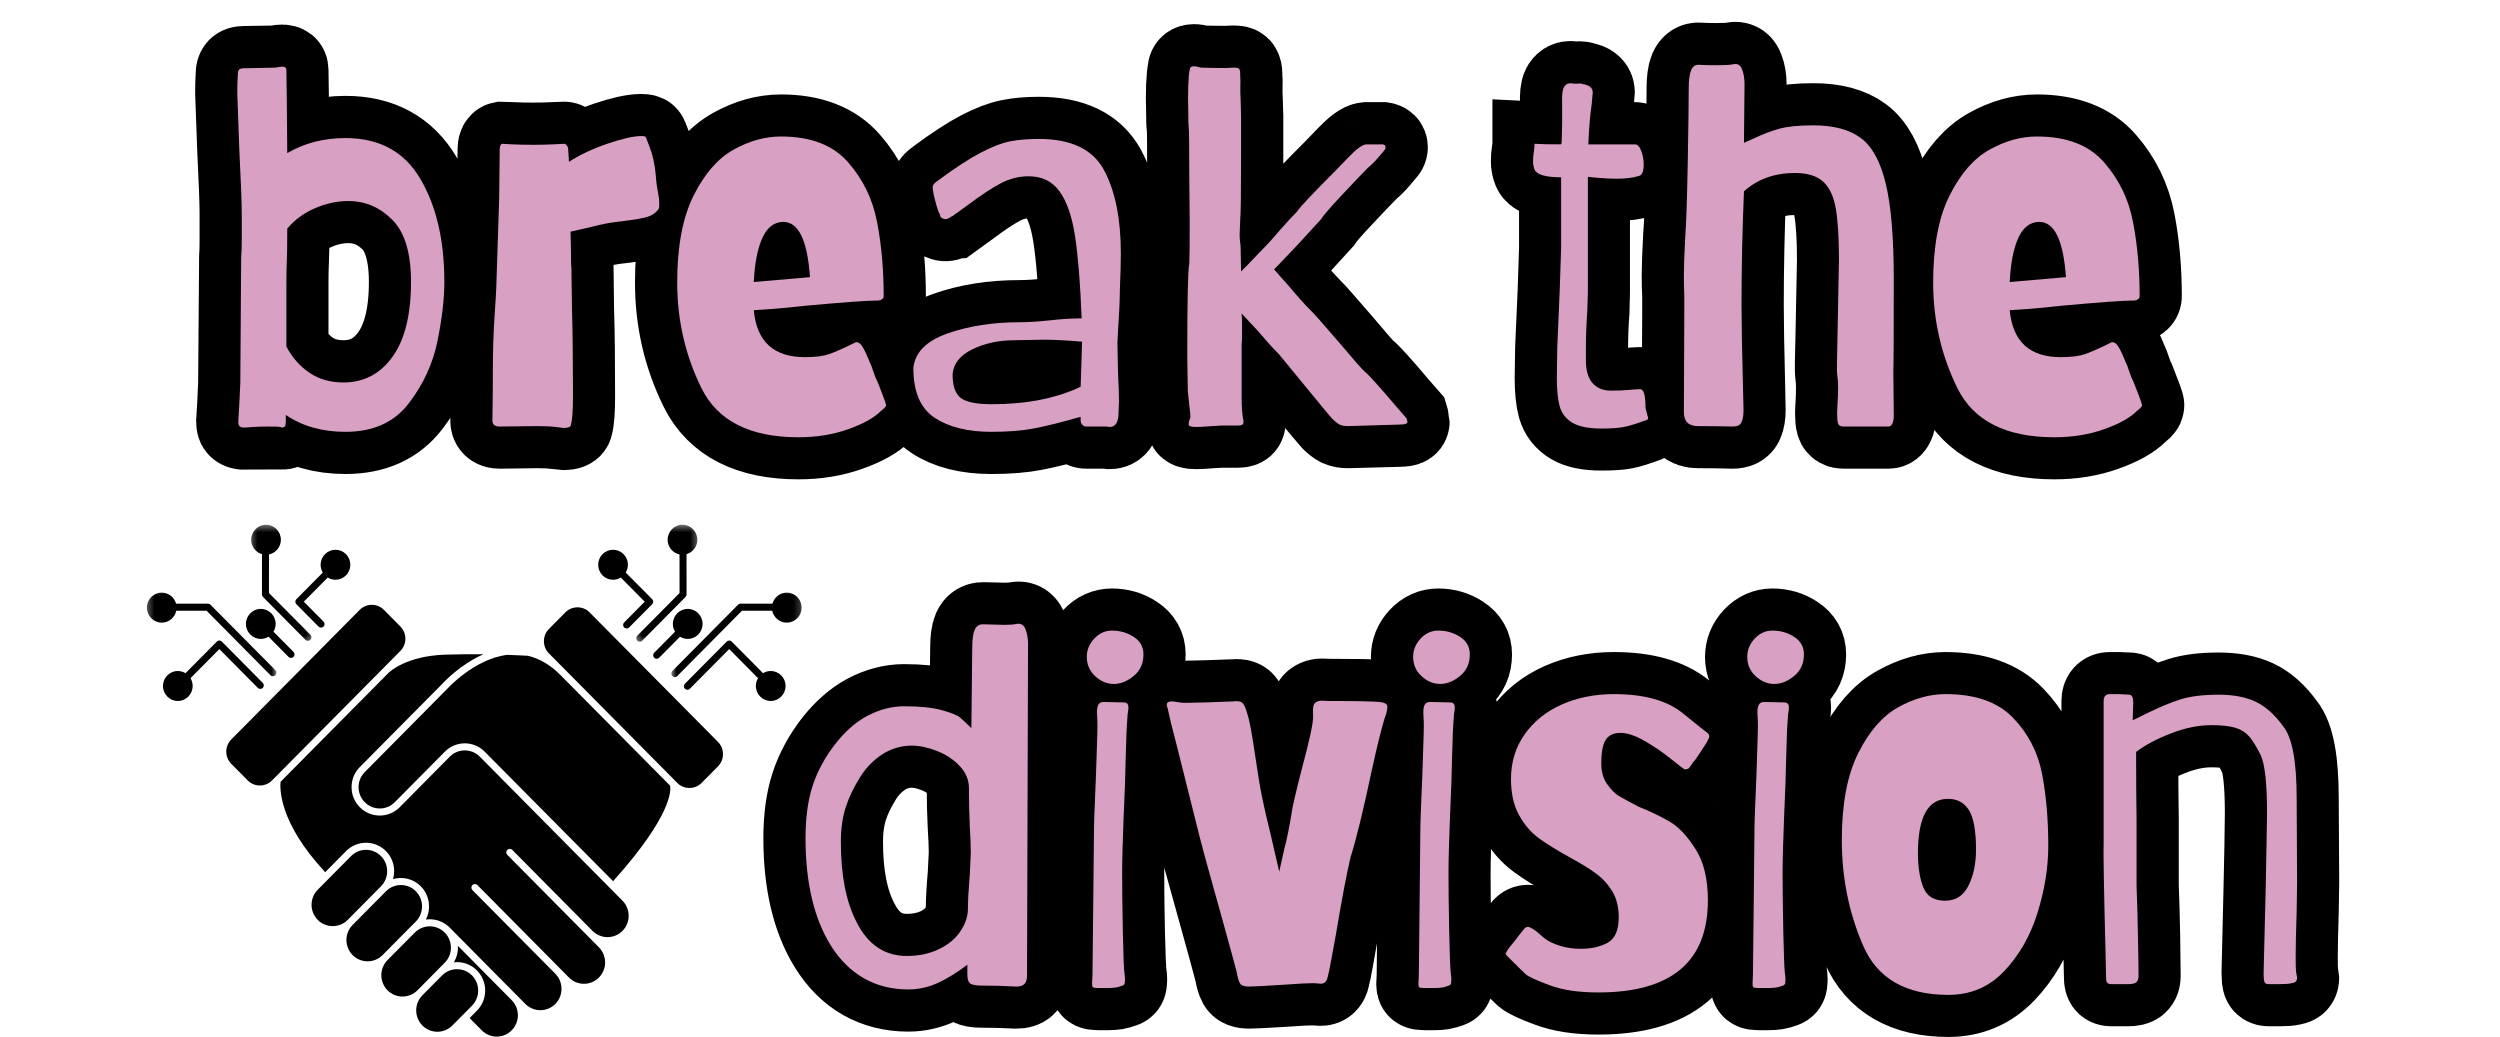 <svg width="364" height="151" viewBox="0 0 364 151" fill="none" xmlns="http://www.w3.org/2000/svg">
<path d="M74.5 150.021C73.302 151.229 71.354 151.234 70.151 150.021H70.146L68.375 148.229L69.443 147.151C71.042 145.536 71.042 142.911 69.443 141.297C68.667 140.516 67.635 140.083 66.542 140.083C66.385 140.083 66.234 140.099 66.083 140.115C66.521 139.38 66.713 138.536 66.662 137.708L74.521 145.641C75.703 146.859 75.698 148.813 74.5 150.021Z" fill="black"/>
<path d="M68.724 146.422L67.292 147.87L65.859 149.313C64.656 150.526 62.703 150.526 61.5 149.313C60.922 148.724 60.599 147.943 60.599 147.115C60.599 146.281 60.922 145.5 61.5 144.911L62.932 143.469L64.042 142.349L64.365 142.026C64.948 141.438 65.719 141.115 66.542 141.115C67.365 141.115 68.141 141.438 68.724 142.026C69.922 143.24 69.922 145.214 68.724 146.422Z" fill="black"/>
<path d="M64.75 140.177L63.641 141.297L62.214 142.74C62.214 142.74 62.214 142.74 62.214 142.745L60.781 144.188C59.578 145.401 57.625 145.401 56.422 144.188C55.224 142.974 55.224 141.005 56.417 139.792C56.422 139.792 56.422 139.792 56.422 139.787L59.839 136.344L60.401 135.776C61.599 134.573 63.542 134.573 64.745 135.776C64.75 135.776 64.75 135.781 64.75 135.781L64.776 135.802C65.953 137.021 65.948 138.974 64.75 140.177Z" fill="black"/>
<path d="M60.547 134.172L59.677 135.047C59.677 135.052 59.677 135.052 59.672 135.052L57.135 137.615L55.703 139.063H55.698C54.495 140.271 52.547 140.271 51.344 139.063C50.141 137.849 50.141 135.875 51.344 134.667L54.76 131.219L56.193 129.771C57.391 128.557 59.349 128.557 60.547 129.771C61.75 130.984 61.75 132.958 60.547 134.172Z" fill="black"/>
<path d="M56.37 126.844C56.37 127.677 56.052 128.458 55.469 129.047L50.625 133.938C49.422 135.146 47.469 135.146 46.266 133.938C45.062 132.724 45.062 130.75 46.266 129.542L47.693 128.099C47.693 128.099 47.693 128.099 47.698 128.094C47.698 128.094 47.698 128.094 47.703 128.089L51.115 124.646C51.693 124.063 52.469 123.74 53.292 123.734C53.703 123.734 54.099 123.818 54.469 123.974C54.839 124.125 55.177 124.354 55.469 124.646C56.052 125.234 56.37 126.016 56.37 126.844Z" fill="black"/>
<path d="M105.266 109.802C105.266 110.474 105.01 111.104 104.542 111.578L102.141 114C101.672 114.474 101.047 114.729 100.38 114.729C99.713 114.729 99.088 114.474 98.62 114L88.713 104.005L82.338 97.568C82.333 97.568 82.333 97.562 82.333 97.562L79.922 95.13C78.953 94.151 78.953 92.557 79.922 91.578L82.323 89.156C82.792 88.682 83.417 88.427 84.083 88.427C84.75 88.427 85.375 88.682 85.838 89.156L104.542 108.026C105.01 108.5 105.266 109.13 105.266 109.802Z" fill="black"/>
<path d="M58.297 94.771L55.88 97.208C55.859 97.229 55.844 97.24 55.839 97.25L42.312 110.901L39.599 113.641C39.13 114.109 38.505 114.37 37.833 114.37C37.167 114.37 36.547 114.109 36.078 113.641L33.677 111.214C32.703 110.24 32.703 108.646 33.677 107.661L52.375 88.792C52.844 88.323 53.469 88.062 54.135 88.062C54.802 88.062 55.427 88.323 55.896 88.792L58.297 91.219C59.266 92.198 59.266 93.792 58.297 94.771Z" fill="black"/>
<path d="M90.635 135.536C89.432 136.75 87.479 136.75 86.276 135.536H86.271L74.583 123.74C74.385 123.542 74.062 123.542 73.865 123.74C73.662 123.943 73.662 124.266 73.865 124.469L87.203 137.932C88.406 139.146 88.406 141.115 87.203 142.328C86.62 142.917 85.849 143.24 85.026 143.24C84.198 143.24 83.427 142.917 82.844 142.328L69.505 128.865C69.302 128.667 68.979 128.667 68.781 128.865C68.583 129.068 68.583 129.391 68.781 129.594L80.849 141.771L80.854 141.776C81.438 142.365 81.755 143.146 81.755 143.974C81.755 144.807 81.438 145.588 80.854 146.177C79.651 147.385 77.698 147.385 76.495 146.177L75.245 144.911C75.24 144.906 75.229 144.901 75.224 144.891C75.219 144.891 75.219 144.885 75.213 144.885L65.495 135.078C65.49 135.068 65.484 135.062 65.474 135.052C64.531 134.099 63.234 133.713 62.005 133.885C62.812 132.328 62.568 130.354 61.271 129.047C60.177 127.943 58.62 127.594 57.229 127.995C57.333 127.63 57.391 127.24 57.391 126.844C57.391 125.74 56.964 124.698 56.193 123.917C55.417 123.135 54.385 122.703 53.292 122.703C52.198 122.708 51.167 123.135 50.391 123.917L47.349 126.99C40.542 119.703 40.755 114.693 40.854 113.828L48.339 106.271L56.578 97.958C56.729 97.807 59.156 95.516 64.776 95.318C66.724 95.25 68.662 95.24 70.385 95.266C66.974 96.755 64.578 99.365 64.359 99.604L52.391 111.682C51.615 112.463 51.188 113.5 51.188 114.609C51.188 115.713 51.615 116.75 52.391 117.531C53.99 119.146 56.594 119.151 58.193 117.536C58.198 117.531 58.198 117.531 58.203 117.526L65.49 110.167C66.693 108.958 68.651 108.958 69.854 110.167L90.635 131.141C91.833 132.354 91.833 134.328 90.635 135.536Z" fill="black"/>
<path d="M89.266 128.302L70.573 109.443C69.771 108.635 68.724 108.229 67.672 108.229C66.625 108.229 65.573 108.635 64.771 109.443L57.474 116.807C57.469 116.807 57.469 116.813 57.464 116.813C56.266 118.021 54.312 118.016 53.115 116.807C52.531 116.219 52.208 115.438 52.208 114.609C52.208 113.776 52.531 112.995 53.115 112.411L65.088 100.323C65.099 100.318 65.104 100.307 65.109 100.302C65.151 100.255 69.01 95.99 73.792 95.344C75.338 95.396 76.448 95.458 76.812 95.479L76.87 95.484C78.557 95.88 80.146 96.818 81.609 98.292L91.052 107.818L97.568 114.396C97.677 114.922 98.005 118.578 89.266 128.302Z" fill="black"/>
<path d="M114.38 99.88C114.38 101.083 113.411 102.063 112.214 102.063C111.021 102.063 110.052 101.083 110.052 99.88C110.052 99.464 110.172 99.073 110.37 98.745L109.016 97.375L106.172 94.505L100.729 99.99C100.729 99.995 100.729 99.995 100.724 99.995V100L100.443 100.281C100.344 100.38 100.214 100.432 100.083 100.432C99.953 100.432 99.823 100.38 99.719 100.281C99.521 100.078 99.521 99.755 99.719 99.552L100.005 99.266C100.01 99.26 100.01 99.26 100.016 99.255L105.807 93.412C105.906 93.313 106.036 93.26 106.167 93.26C106.297 93.26 106.432 93.313 106.531 93.412L109.333 96.234L111.094 98.016C111.422 97.813 111.807 97.698 112.214 97.698C113.411 97.698 114.38 98.677 114.38 99.88Z" fill="black"/>
<path d="M94.953 87.974L91.885 91.068L91.599 91.359C91.495 91.458 91.37 91.505 91.24 91.505C91.104 91.505 90.974 91.458 90.875 91.354C90.677 91.151 90.677 90.828 90.88 90.625L91.141 90.365C91.146 90.354 91.156 90.344 91.167 90.333L93.87 87.609L92.662 86.385L90.385 84.088C90.052 84.297 89.667 84.412 89.26 84.412C88.682 84.412 88.141 84.188 87.734 83.776C86.885 82.922 86.885 81.537 87.729 80.688C88.141 80.276 88.682 80.047 89.26 80.047C89.838 80.047 90.38 80.276 90.792 80.688C91.51 81.412 91.615 82.521 91.104 83.365L93.146 85.417L94.953 87.24C95 87.292 95.037 87.349 95.062 87.412C95.088 87.474 95.104 87.542 95.104 87.609C95.104 87.745 95.047 87.875 94.953 87.974Z" fill="black"/>
<mask id="mask0_47_134" style="mask-type:luminance" maskUnits="userSpaceOnUse" x="97" y="85" width="20" height="14">
<path d="M97.667 85.667H116.812V99H97.667V85.667Z" fill="white"/>
</mask>
<g mask="url(#mask0_47_134)">
<path d="M116.719 88.469C116.719 89.677 115.75 90.656 114.552 90.656C113.516 90.656 112.646 89.912 112.438 88.927L108.031 88.922L98.615 98.427C98.516 98.531 98.38 98.583 98.25 98.583C98.12 98.583 97.99 98.531 97.891 98.432C97.693 98.229 97.693 97.906 97.891 97.703L98.172 97.417L107.458 88.047C107.552 87.948 107.682 87.896 107.818 87.896H112.469C112.719 86.974 113.557 86.287 114.552 86.287C115.75 86.287 116.719 87.266 116.719 88.469Z" fill="black"/>
</g>
<mask id="mask1_47_134" style="mask-type:luminance" maskUnits="userSpaceOnUse" x="92" y="76" width="10" height="18">
<path d="M92.333 76.401H101.667V93.667H92.333V76.401Z" fill="white"/>
</mask>
<g mask="url(#mask1_47_134)">
<path d="M99.812 86.917L93.51 93.281C93.412 93.385 93.281 93.432 93.146 93.432C93.021 93.432 92.885 93.385 92.787 93.286C92.588 93.083 92.588 92.755 92.787 92.557L93.073 92.266L98.943 86.344L98.938 80.729C97.953 80.521 97.208 79.641 97.208 78.588C97.208 77.385 98.177 76.401 99.37 76.401C100.562 76.401 101.536 77.385 101.536 78.588C101.536 79.588 100.865 80.427 99.958 80.688L99.963 86.552C99.963 86.693 99.912 86.823 99.812 86.917Z" fill="black"/>
</g>
<path d="M98.927 92.787L96.26 95.479C96.255 95.484 96.25 95.484 96.25 95.49C96.245 95.49 96.245 95.495 96.24 95.495L95.969 95.766C95.87 95.87 95.74 95.917 95.609 95.917C95.479 95.917 95.349 95.87 95.25 95.766C95.052 95.568 95.052 95.24 95.25 95.037L95.526 94.76C95.531 94.755 95.537 94.75 95.537 94.75L98.287 91.974C98.088 91.641 97.969 91.255 97.969 90.838C97.969 89.635 98.943 88.656 100.135 88.656C101.328 88.656 102.297 89.635 102.297 90.838C102.297 92.047 101.328 93.026 100.135 93.026C99.719 93.026 99.338 92.906 99.01 92.703L98.927 92.787Z" fill="black"/>
<path d="M42.734 94.917C42.932 95.115 42.932 95.443 42.734 95.646C42.63 95.745 42.5 95.792 42.37 95.792C42.24 95.792 42.109 95.745 42.01 95.646L41.854 95.484C41.849 95.479 41.849 95.479 41.849 95.479L39.099 92.703C38.771 92.906 38.385 93.026 37.974 93.026C36.781 93.026 35.807 92.047 35.807 90.838C35.807 89.635 36.781 88.656 37.974 88.656C39.167 88.656 40.135 89.635 40.135 90.838C40.135 91.255 40.016 91.641 39.818 91.974L42.568 94.75C42.578 94.76 42.589 94.771 42.594 94.781L42.734 94.917Z" fill="black"/>
<path d="M50.375 83.776C49.964 84.188 49.422 84.412 48.844 84.412C48.438 84.412 48.052 84.297 47.719 84.088L44.234 87.604L46.943 90.338L47.104 90.5C47.302 90.698 47.307 91.026 47.109 91.229C47.005 91.328 46.875 91.38 46.745 91.38C46.615 91.38 46.484 91.328 46.385 91.229L46.229 91.073C46.224 91.073 46.224 91.068 46.219 91.068L43.151 87.974C43.057 87.875 43 87.745 43 87.609C43 87.474 43.057 87.338 43.151 87.245L46.995 83.365C46.792 83.026 46.682 82.635 46.682 82.229C46.682 81.646 46.906 81.099 47.318 80.688C47.724 80.276 48.266 80.047 48.844 80.047C49.422 80.047 49.964 80.276 50.375 80.688C51.219 81.537 51.219 82.922 50.375 83.776Z" fill="black"/>
<mask id="mask2_47_134" style="mask-type:luminance" maskUnits="userSpaceOnUse" x="21" y="85" width="20" height="14">
<path d="M21.297 85.667H40.333V99H21.297V85.667Z" fill="white"/>
</mask>
<g mask="url(#mask2_47_134)">
<path d="M40.094 98.307C39.995 98.406 39.859 98.458 39.729 98.458C39.599 98.458 39.469 98.406 39.37 98.307L30.078 88.922L25.667 88.927C25.458 89.912 24.588 90.656 23.552 90.656C22.359 90.656 21.385 89.677 21.385 88.469C21.385 87.266 22.359 86.287 23.552 86.287C24.547 86.287 25.385 86.974 25.635 87.896H30.287C30.422 87.896 30.552 87.948 30.646 88.047L40.094 97.578C40.292 97.776 40.292 98.104 40.094 98.307Z" fill="black"/>
</g>
<mask id="mask3_47_134" style="mask-type:luminance" maskUnits="userSpaceOnUse" x="36" y="76" width="10" height="18">
<path d="M36.333 76.401H45.667V93.667H36.333V76.401Z" fill="white"/>
</mask>
<g mask="url(#mask3_47_134)">
<path d="M45.198 92.427C45.396 92.63 45.396 92.953 45.198 93.156C45.094 93.255 44.964 93.307 44.833 93.307C44.703 93.307 44.573 93.255 44.474 93.156L38.292 86.917C38.193 86.823 38.141 86.688 38.141 86.552L38.146 80.688C37.24 80.427 36.573 79.588 36.573 78.588C36.573 77.385 37.542 76.401 38.734 76.401C39.927 76.401 40.896 77.385 40.896 78.588C40.896 79.641 40.156 80.521 39.167 80.729L39.161 86.344L45.198 92.427Z" fill="black"/>
</g>
<path d="M38.26 99.432C38.458 99.63 38.458 99.953 38.26 100.156C38.161 100.255 38.031 100.307 37.901 100.307C37.771 100.307 37.635 100.255 37.536 100.156L37.375 99.99L31.938 94.505L27.734 98.745C27.932 99.073 28.052 99.463 28.052 99.88C28.052 101.083 27.083 102.062 25.891 102.062C24.698 102.062 23.729 101.083 23.729 99.88C23.729 98.677 24.698 97.698 25.891 97.698C26.302 97.698 26.682 97.818 27.01 98.016L31.573 93.412C31.599 93.385 31.625 93.365 31.656 93.344C31.682 93.323 31.713 93.312 31.745 93.297C31.896 93.234 32.068 93.25 32.208 93.338C32.208 93.344 32.214 93.344 32.219 93.344C32.219 93.349 32.224 93.349 32.224 93.354C32.25 93.37 32.276 93.391 32.297 93.412L38.099 99.266C38.104 99.271 38.115 99.281 38.125 99.292L38.26 99.432Z" fill="black"/>
<path d="M50.312 20.094C55.25 20.094 58.885 22.068 61.203 26.021C63.536 29.974 64.703 34.984 64.703 41.057C64.703 43.505 64.375 46.365 63.724 49.641C63.068 52.917 61.677 55.943 59.552 58.724C57.437 61.495 54.354 62.88 50.312 62.88C46.922 62.88 44.026 62.057 41.62 60.411V61.328C41.62 61.661 41.589 61.896 41.521 62.036C41.448 62.172 41.271 62.24 40.984 62.24C40.984 62.193 40.797 62.161 40.417 62.135C40.036 62.115 39.562 62.104 39 62.104C38.208 62.104 37.516 62.125 36.917 62.172C36.328 62.219 35.943 62.24 35.76 62.24H35.469C35.239 62.24 35.047 62.182 34.901 62.068C34.76 61.953 34.693 61.729 34.693 61.396L34.849 58.776L34.984 55.812L35.125 37.453C35.167 36.844 35.193 36.021 35.193 34.984V31.177C35.193 29.474 35.078 26.344 34.849 21.781L34.552 13.594C34.552 12.651 34.568 11.984 34.589 11.594C34.609 11.193 34.625 10.917 34.625 10.766C34.625 10.49 34.682 10.281 34.797 10.146C34.922 9.995 35.177 9.922 35.552 9.922L39.844 9.854C40.042 9.854 40.245 9.828 40.448 9.781C40.667 9.74 40.891 9.714 41.12 9.714C41.5 9.714 41.693 9.875 41.693 10.198L41.76 14.802L41.828 22.281C44.323 20.823 47.151 20.094 50.312 20.094ZM50.016 55.672C52.984 55.672 55.359 54.427 57.156 51.932C58.948 49.438 59.844 45.812 59.844 41.057C59.844 36.828 58.937 33.802 57.12 31.99C55.302 30.172 53.172 29.266 50.724 29.266C49.078 29.266 47.443 29.62 45.812 30.333C44.193 31.031 42.864 32.021 41.828 33.297V33.573C41.828 35.594 41.807 37.078 41.76 38.021C41.714 38.87 41.693 39.906 41.693 41.125V50.448C42.542 52.047 43.656 53.318 45.036 54.26C46.427 55.203 48.089 55.672 50.016 55.672ZM82.01 62.312C81.963 62.312 81.599 62.266 80.906 62.172C80.229 62.078 79.323 62.036 78.182 62.036L72.755 62.104C72.052 62.104 71.703 61.823 71.703 61.26C71.703 61.062 71.713 60.427 71.734 59.344C71.76 58.266 71.771 56.406 71.771 53.776C71.771 51.089 71.849 48.495 72.01 46C72.172 43.51 72.255 42.12 72.255 41.828L72.682 29.057L72.755 21.781C72.755 21.266 72.875 20.984 73.115 20.938C73.344 20.938 73.854 20.958 74.651 21.005C75.453 21.052 76.469 21.073 77.703 21.073C78.646 21.073 79.568 21.052 80.474 21.005C81.396 20.958 81.953 20.938 82.151 20.938C82.286 20.938 82.411 21.021 82.526 21.198C82.656 21.354 82.719 21.484 82.719 21.573L82.854 23.557C84.453 22.51 86.323 21.625 88.458 20.901C90.609 20.177 92.245 19.818 93.37 19.818C93.656 19.818 93.849 19.838 93.937 19.885C94.031 19.932 94.135 20.13 94.25 20.49C94.375 20.833 94.484 21.125 94.578 21.37C95.047 22.542 95.354 23.948 95.49 25.594C95.536 26.349 95.651 27.224 95.838 28.213C95.937 28.635 95.99 29.156 95.99 29.766C95.99 30.141 95.969 30.354 95.922 30.401C95.542 30.963 94.974 31.354 94.213 31.573C93.469 31.781 92.365 31.974 90.906 32.161C89.068 32.354 87.484 32.635 86.167 33.005L83.062 33.714L83.13 36.536C83.13 38.089 83.156 38.896 83.198 38.953L83.271 44.953C83.375 48.052 83.422 52.286 83.422 57.656C83.422 59.724 83.328 61.115 83.13 61.828C83.13 62.151 82.755 62.312 82.01 62.312ZM116.239 63.656C109.187 63.656 104.479 61.271 102.125 56.5C99.766 51.719 98.588 46.594 98.588 41.125C98.588 35.859 99.391 31.641 100.984 28.469C102.594 25.287 104.536 23.062 106.812 21.797C109.099 20.526 111.396 19.885 113.708 19.885C118.042 19.885 121.297 21.13 123.484 23.625C125.677 26.12 127.088 29.026 127.724 32.349C128.354 35.661 128.672 39.245 128.672 43.104C128.672 43.438 128.437 43.651 127.963 43.745C126.411 43.745 122.838 44.005 117.239 44.521C116.344 44.609 115.26 44.719 113.984 44.849C112.719 44.964 111.312 45.068 109.76 45.156C110.172 49.719 112.646 52 117.172 52C118.677 52 119.838 51.865 120.656 51.589C121.484 51.302 122.818 50.708 124.656 49.812C124.974 49.812 125.271 50 125.531 50.38C125.797 50.76 126.167 51.536 126.635 52.708C126.776 52.948 126.948 53.396 127.156 54.052C127.37 54.708 127.573 55.203 127.755 55.536C128.656 57.797 129.078 58.979 129.031 59.068C128.943 59.255 128.682 59.51 128.255 59.844C127.271 60.833 125.677 61.714 123.484 62.484C121.297 63.266 118.885 63.656 116.239 63.656ZM117.948 40.349C117.568 34.979 116.271 32.297 114.052 32.297C112.745 32.297 111.729 33.068 111.021 34.609C110.318 36.135 109.896 38.286 109.76 41.057L117.948 40.349ZM144.344 62.88C140.906 62.88 138.156 62.193 136.083 60.828C134.016 59.458 132.984 57.036 132.984 53.552C133.213 51.302 134.88 49.635 137.984 48.552C141.099 47.464 144.583 46.917 148.448 46.917C149.667 46.917 151.125 46.823 152.823 46.641C154.516 46.458 156.068 46.365 157.479 46.365C157.297 41.271 156.979 37.281 156.531 34.385C156.083 31.49 155.328 29.307 154.271 27.849C153.213 26.391 151.719 25.662 149.792 25.662C148.375 25.662 147.031 25.995 145.755 26.662C144.495 27.318 142.917 28.349 141.031 29.766C139.484 30.891 138.708 31.453 138.708 31.453C138.661 31.453 138.505 31.537 138.239 31.713C137.989 31.87 137.739 31.932 137.5 31.885C137.073 31.792 136.859 31.578 136.859 31.245C136.677 30.958 136.453 30.323 136.187 29.333C135.937 28.344 135.812 27.641 135.812 27.229C135.812 26.943 136.094 26.609 136.656 26.229C139.057 24.448 141.088 23.12 142.755 22.245C144.437 21.375 145.87 20.823 147.068 20.594C148.26 20.349 149.667 20.229 151.271 20.229C155.974 20.229 159.135 21.75 160.755 24.781C162.385 27.818 163.203 31.854 163.203 36.901C163.203 38.208 163.156 40 163.062 42.26C163.062 43.63 162.969 45.63 162.771 48.26L162.703 49.948L162.771 54.12C162.875 56.005 162.927 57.443 162.927 58.432L162.838 60.552C162.75 61.63 162.328 62.172 161.583 62.172L161.016 62.104H158.114C157.932 62.104 157.755 62.021 157.583 61.865C157.422 61.688 157.344 61.49 157.344 61.26V60.688C154.516 61.495 152.25 62.057 150.547 62.38C148.859 62.714 146.792 62.88 144.344 62.88ZM144.411 58.865C149.458 58.865 153.766 58.01 157.344 56.312L157.547 49.745C155.344 49.557 153.437 49.469 151.844 49.469L147.672 49.536C145.406 49.536 143.38 49.974 141.583 50.849C139.802 51.708 138.844 52.922 138.708 54.484C138.708 56.172 139.104 57.328 139.896 57.948C140.698 58.557 142.203 58.865 144.411 58.865ZM174.213 62.172C173.786 62.172 173.552 62.151 173.505 62.104C173.229 62.104 173.094 61.99 173.094 61.76C173.094 61.609 173.114 61.453 173.161 61.292C173.208 61.13 173.255 60.979 173.297 60.828C173.344 60.505 173.297 59.896 173.161 59C173.01 57.724 172.937 57.042 172.937 56.948L172.87 51.865C172.87 43.818 172.963 39.323 173.161 38.385C173.208 37.625 173.229 35.646 173.229 32.453L173.161 25.385C173.161 21.005 173.141 18.724 173.094 18.542C173.036 18.208 173.005 17.38 173.005 16.057C172.958 14.885 172.958 13.703 173.005 12.505C173.062 11.302 173.141 10.531 173.229 10.198C173.229 9.828 173.443 9.646 173.87 9.646C174.052 9.646 174.25 9.682 174.453 9.75C174.672 9.818 174.875 9.854 175.057 9.854C175.531 9.854 176.224 9.865 177.146 9.885C178.062 9.911 178.828 9.901 179.437 9.854H179.797C180.167 9.854 180.385 9.938 180.453 10.109C180.536 10.271 180.573 10.464 180.573 10.682C180.573 10.885 180.573 11.016 180.573 11.057C180.62 11.474 180.63 11.969 180.609 12.542C180.583 13.104 180.599 13.781 180.641 14.578L180.713 16.99V22.99C180.713 28.266 180.667 31.276 180.573 32.021L180.505 34.141C180.505 34.521 180.526 34.865 180.573 35.177C180.62 35.474 180.641 35.792 180.641 36.125L180.713 39.505L181.693 38.521L183.401 36.76C184.333 35.818 185.292 34.755 186.281 33.573C187.37 32.354 188.224 31.438 188.833 30.812C189.255 30.162 191.14 28.162 194.484 24.818C194.578 24.724 195.198 24.078 196.349 22.885C197.51 21.677 198.37 21.052 198.932 21.005H201.328C201.614 21.052 201.76 21.198 201.76 21.438C201.76 21.62 201.661 21.807 201.469 21.99C201.375 22.094 201.094 22.427 200.625 22.99C200.151 23.552 199.682 24.021 199.208 24.401C198.312 25.297 197.005 26.667 195.281 28.505C193.568 30.333 192.594 31.458 192.364 31.885L188.693 35.901L185.505 39.229L186.573 40.432L187.625 41.625C188.948 43.177 190.01 44.354 190.812 45.156C191.182 45.49 192.641 47.141 195.193 50.104C197.213 52.505 198.385 53.844 198.708 54.12C199.286 54.547 200.838 56.266 203.38 59.276L204.797 60.896C204.885 61.182 204.932 61.349 204.932 61.396C204.932 61.682 204.599 61.828 203.932 61.828L196.245 62.036C195.771 62.036 195.38 61.964 195.073 61.828C194.771 61.677 194.411 61.391 193.984 60.964C193.849 60.828 192.479 59.182 189.885 56.036L186.213 51.589C185.37 50.74 184.312 49.557 183.042 48.052L180.781 45.656C180.828 45.932 180.849 46.708 180.849 47.984C180.849 49.203 180.828 49.958 180.781 50.245V58.089C180.781 59.167 180.849 60.125 180.989 60.964C181.031 61.068 181.057 61.214 181.057 61.396C181.057 61.635 180.989 61.792 180.849 61.865C180.713 61.932 180.521 61.964 180.281 61.964H177.885L176.469 62.036C175.437 62.125 174.682 62.172 174.213 62.172ZM233.172 62.38C231.286 62.38 229.87 62.099 228.927 61.536C227.984 60.969 227.37 60.182 227.083 59.172C226.807 58.161 226.672 56.781 226.672 55.036L226.739 50.656L227.104 42.328L227.307 36.125V25.818C225.047 25.818 223.75 25.438 223.432 24.677C223.281 24.297 223.203 23.896 223.203 23.469C223.203 23.01 223.239 22.568 223.307 22.146C223.39 21.719 223.432 21.318 223.432 20.938C224.271 20.984 225.562 21.005 227.307 21.005L227.375 20.729L227.448 18.042V15.005C227.401 13.88 227.479 13.115 227.687 12.714C227.906 12.312 228.229 12.109 228.651 12.109C228.885 12.109 229.073 12.135 229.224 12.182H229.359C229.453 12.182 229.614 12.167 229.844 12.146C230.083 12.125 230.297 12.156 230.479 12.25C231.422 12.396 231.896 12.802 231.896 13.453C231.896 13.594 231.849 14.135 231.755 15.078C231.526 16.719 231.359 18.698 231.255 21.005H238.047C238.417 21.005 238.713 21.328 238.943 21.974C239.187 22.604 239.307 23.271 239.307 23.969C239.307 24.912 239.094 25.453 238.667 25.594C237.786 25.88 236.703 26.021 235.427 26.021C234.302 26.021 232.89 25.932 231.187 25.745V42.469L231.12 45.297C230.979 47.135 230.911 49.042 230.911 51.021V52.432C230.911 53.938 231.239 55.057 231.896 55.792C232.562 56.516 233.432 56.88 234.515 56.88C235.547 56.88 236.437 56.844 237.187 56.776C237.943 56.708 238.489 56.672 238.823 56.672C239.344 56.672 239.599 57.589 239.599 59.417L239.875 60.552C240.015 60.885 239.989 61.073 239.807 61.12C238.302 61.682 237.182 62.036 236.443 62.172C235.719 62.312 234.63 62.38 233.172 62.38ZM252.307 62.104C250.708 62.057 249.01 62.036 247.219 62.036C245.854 62.036 245.167 61.349 245.167 59.984L245.239 45.932V43.036C245.193 42.234 245.167 41.245 245.167 40.073C245.167 38.854 245.239 36.948 245.375 34.349C245.526 32.615 245.646 29.109 245.739 23.833C245.828 18.557 245.875 14.912 245.875 12.885C245.875 11.667 245.989 10.776 246.219 10.214C246.463 9.641 246.864 9.375 247.427 9.422C248.047 9.469 248.875 9.49 249.911 9.49C251.083 9.49 251.901 9.443 252.375 9.354C252.984 9.214 253.401 9.469 253.63 10.109C253.875 10.745 253.995 11.458 253.995 12.25L253.927 20.797L255.338 20.162C256.614 19.552 257.849 19.083 259.047 18.75C260.239 18.417 261.901 18.25 264.026 18.25C266.995 18.25 269.297 18.865 270.943 20.094C272.594 21.312 273.807 23.521 274.578 26.729C275.359 29.922 275.75 34.583 275.75 40.708C275.75 48.615 275.729 53.109 275.682 54.193L275.75 60.552C275.75 61.021 275.677 61.401 275.526 61.688C275.385 61.964 275.203 62.104 274.974 62.104H268.406C267.979 62.104 267.724 61.953 267.63 61.656C267.536 61.344 267.495 60.854 267.495 60.188C267.495 59.87 267.515 59.38 267.562 58.724C267.609 58.057 267.63 57.255 267.63 56.312C267.63 55.703 267.583 55.068 267.495 54.417C267.437 54.172 267.458 52.245 267.562 48.625C267.698 42.12 267.771 38.516 267.771 37.812C267.771 34.609 267.614 32.125 267.302 30.365C267.005 28.599 266.396 27.292 265.474 26.453C264.557 25.604 263.177 25.177 261.338 25.177C258.375 25.177 255.901 26.068 253.927 27.849C253.698 33.505 253.583 39.016 253.583 44.38C253.583 46.922 253.651 50.875 253.786 56.24L253.854 59.708C253.854 60.453 253.76 61.042 253.562 61.464C253.38 61.891 252.958 62.104 252.307 62.104ZM299.109 63.656C292.052 63.656 287.344 61.271 284.989 56.5C282.635 51.719 281.453 46.594 281.453 41.125C281.453 35.859 282.255 31.641 283.849 28.469C285.458 25.287 287.401 23.062 289.677 21.797C291.963 20.526 294.265 19.885 296.573 19.885C300.906 19.885 304.167 21.13 306.349 23.625C308.541 26.12 309.958 29.026 310.588 32.349C311.219 35.661 311.536 39.245 311.536 43.104C311.536 43.438 311.302 43.651 310.828 43.745C309.276 43.745 305.703 44.005 300.109 44.521C299.213 44.609 298.125 44.719 296.849 44.849C295.583 44.964 294.177 45.068 292.625 45.156C293.042 49.719 295.51 52 300.036 52C301.542 52 302.703 51.865 303.521 51.589C304.349 51.302 305.682 50.708 307.521 49.812C307.844 49.812 308.135 50 308.401 50.38C308.661 50.76 309.031 51.536 309.505 52.708C309.64 52.948 309.812 53.396 310.021 54.052C310.239 54.708 310.437 55.203 310.625 55.536C311.521 57.797 311.943 58.979 311.901 59.068C311.807 59.255 311.547 59.51 311.125 59.844C310.135 60.833 308.541 61.714 306.349 62.484C304.167 63.266 301.75 63.656 299.109 63.656ZM300.812 40.349C300.437 34.979 299.135 32.297 296.916 32.297C295.609 32.297 294.599 33.068 293.885 34.609C293.182 36.135 292.765 38.286 292.625 41.057L300.812 40.349Z" stroke="black" stroke-width="12.269"/>
<path d="M132.245 144.068C129.838 144.068 127.687 143.526 125.776 142.448C123.88 141.364 122.271 139.766 120.953 137.635C118.505 133.682 117.281 128.484 117.281 122.036C117.281 119.073 117.63 116.521 118.333 114.38C119.042 112.234 120.151 110.193 121.656 108.26C123.073 106.479 124.599 105.141 126.245 104.245C128.036 103.302 129.823 102.833 131.604 102.833C133.917 102.833 135.755 103.021 137.12 103.401C138.489 103.781 139.37 104.135 139.76 104.469C140.161 104.792 140.719 105.302 141.432 106.005L141.568 94.349C141.568 93.13 141.682 92.255 141.911 91.713C142.156 91.172 142.557 90.901 143.12 90.901L146.224 90.974C147.026 90.974 147.641 90.927 148.068 90.833C148.677 90.729 149.099 91 149.328 91.646C149.568 92.276 149.687 92.974 149.687 93.729L149.552 142.016C149.552 142.635 149.417 143.062 149.156 143.292C148.901 143.521 148.516 143.635 148 143.635C146.344 143.547 144.651 143.5 142.911 143.5C142.156 143.5 141.62 143.406 141.312 143.224C141.01 143.036 140.864 142.588 140.864 141.88V140.463C139.448 141.547 138.036 142.417 136.62 143.083C135.208 143.739 133.75 144.068 132.245 144.068ZM132.036 139.187C133.771 139.187 135.323 138.859 136.693 138.208C138.057 137.552 139.104 136.682 139.828 135.604C140.562 134.51 140.932 133.401 140.932 132.276C140.932 131.151 141.021 129.5 141.208 127.328L141.364 124.224C141.364 123.239 141.312 121.943 141.208 120.349C141.114 118.463 141.068 116.599 141.068 114.76C141.068 113.542 140.62 112.463 139.724 111.521C138.838 110.578 137.734 109.849 136.417 109.333C135.094 108.812 133.87 108.557 132.745 108.557C131.281 108.557 129.891 108.953 128.573 109.745C127.26 110.594 126.182 111.682 125.328 113.005C124.344 114.557 123.615 116.062 123.141 117.521C122.672 118.979 122.432 120.672 122.432 122.604C122.432 127.411 123.187 131.271 124.693 134.187C126.333 137.521 128.781 139.187 132.036 139.187ZM159.859 143.859C159.479 143.859 159.239 143.823 159.135 143.739C159.042 143.672 159 143.521 159 143.292C159 143.156 159.01 142.932 159.031 142.62C159.057 142.307 159.068 141.896 159.068 141.38L159.151 133.687L159.292 121.401C159.292 120.088 159.385 117.266 159.568 112.932C159.76 108.083 159.833 105.422 159.776 104.953L159.703 103.745C159.703 103.229 159.776 102.844 159.911 102.588C160.062 102.328 160.323 102.193 160.703 102.193L163.672 102.266C164.094 102.266 164.307 102.521 164.307 103.042C164.307 103.281 164.281 103.521 164.219 103.766C164.177 103.995 164.151 104.224 164.151 104.453C164.062 105.443 163.969 107.609 163.875 110.953C163.875 112.031 163.786 114.786 163.599 119.208C163.557 120.667 163.505 122.094 163.448 123.484C163.401 124.875 163.375 126.088 163.375 127.12C163.375 129.385 163.411 132.25 163.479 135.708C163.562 139.167 163.646 141.224 163.739 141.88C163.786 142.062 163.807 142.323 163.807 142.656C163.807 142.989 163.771 143.213 163.703 143.328C163.635 143.443 163.458 143.521 163.172 143.568C162.792 143.76 162.187 143.859 161.359 143.859C160.542 143.859 160.042 143.859 159.859 143.859ZM162.187 99.594C161.198 99.594 160.292 99.219 159.463 98.469C158.635 97.713 158.224 96.771 158.224 95.646C158.224 94.656 158.583 93.771 159.307 92.99C160.042 92.208 160.906 91.818 161.896 91.818C163.078 91.818 164.141 92.125 165.083 92.75C166.026 93.354 166.495 94.203 166.495 95.281C166.495 96.604 166.026 97.656 165.083 98.437C164.141 99.208 163.177 99.594 162.187 99.594ZM181.807 143.635C181.151 143.635 180.729 143.474 180.531 143.156C180.349 142.823 180.187 142.255 180.047 141.463C179.578 139.672 178.88 137.125 177.963 133.828C177.042 130.531 176.234 127.609 175.531 125.073C175.151 123.76 174.338 120.588 173.083 115.552C171.844 110.51 170.989 107.088 170.516 105.297L170.016 103.177C169.922 102.901 169.88 102.719 169.88 102.625C169.88 102.292 170.114 102.125 170.583 102.125C170.812 102.125 171.109 102.161 171.463 102.229C171.818 102.297 172.187 102.333 172.568 102.333L175.599 102.266L179.547 102.125C180.26 102.031 180.734 102.13 180.963 102.417C181.203 102.693 181.417 103.182 181.599 103.885C181.875 104.599 182.276 106.739 182.807 110.312L183.219 113.005C183.51 115.026 184.073 117.734 184.911 121.125L186.255 126.917L187.031 123.448C187.318 122.463 187.672 120.719 188.099 118.229C188.146 117.62 188.641 115.495 189.583 111.864C190.708 107.682 191.25 105.12 191.203 104.177C191.109 103.187 191.203 102.578 191.479 102.349C191.766 102.109 192.12 102 192.547 102.021C192.974 102.047 193.255 102.057 193.391 102.057C197.344 102.057 199.838 102.104 200.875 102.193C201.63 102.286 202.01 102.521 202.01 102.901C202.01 103.042 201.958 103.344 201.854 103.812C201.536 104.667 201.016 106.573 200.302 109.536L199.755 112.156C198.521 117.937 197.484 122.172 196.63 124.864C196.068 127.219 195.364 130.917 194.51 135.948C194.375 136.75 194.161 137.932 193.875 139.484C193.599 141.031 193.417 141.953 193.323 142.239C193.182 142.896 192.849 143.224 192.323 143.224L191.271 143.156C190.422 143.156 189.083 143.224 187.255 143.359C184.234 143.547 182.417 143.635 181.807 143.635ZM207.375 143.859C207 143.859 206.755 143.823 206.651 143.739C206.562 143.672 206.516 143.521 206.516 143.292C206.516 143.156 206.526 142.932 206.547 142.62C206.573 142.307 206.583 141.896 206.583 141.38L206.672 133.687L206.807 121.401C206.807 120.088 206.901 117.266 207.083 112.932C207.281 108.083 207.349 105.422 207.292 104.953L207.224 103.745C207.224 103.229 207.292 102.844 207.427 102.588C207.578 102.328 207.844 102.193 208.224 102.193L211.187 102.266C211.609 102.266 211.823 102.521 211.823 103.042C211.823 103.281 211.797 103.521 211.739 103.766C211.693 103.995 211.667 104.224 211.667 104.453C211.578 105.443 211.484 107.609 211.396 110.953C211.396 112.031 211.302 114.786 211.12 119.208C211.073 120.667 211.021 122.094 210.963 123.484C210.917 124.875 210.896 126.088 210.896 127.12C210.896 129.385 210.927 132.25 210.995 135.708C211.078 139.167 211.161 141.224 211.255 141.88C211.302 142.062 211.323 142.323 211.323 142.656C211.323 142.989 211.292 143.213 211.219 143.328C211.151 143.443 210.974 143.521 210.687 143.568C210.307 143.76 209.703 143.859 208.875 143.859C208.062 143.859 207.562 143.859 207.375 143.859ZM209.703 99.594C208.713 99.594 207.807 99.219 206.979 98.469C206.151 97.713 205.739 96.771 205.739 95.646C205.739 94.656 206.099 93.771 206.823 92.99C207.562 92.208 208.422 91.818 209.411 91.818C210.594 91.818 211.656 92.125 212.599 92.75C213.542 93.354 214.016 94.203 214.016 95.281C214.016 96.604 213.542 97.656 212.599 98.437C211.656 99.208 210.693 99.594 209.703 99.594ZM232.719 144.5C229.849 144.5 227.469 144.14 225.583 143.427C223.698 142.729 222.557 142.198 222.151 141.844C221.76 141.489 220.885 140.63 219.516 139.276C219.229 138.989 219.161 138.797 219.307 138.708C219.401 138.463 219.562 138.208 219.792 137.932L220.703 136.792C220.948 136.458 221.37 135.922 221.979 135.172C222.12 135.036 222.286 134.963 222.479 134.963C222.667 134.963 222.922 135.073 223.255 135.292C223.588 135.5 223.87 135.719 224.099 135.948C224.146 135.995 224.417 136.219 224.911 136.62C225.406 137.021 226.125 137.38 227.068 137.687C228.01 137.989 229.042 138.135 230.167 138.135C231.672 138.135 232.969 137.844 234.047 137.26C235.14 136.672 235.687 135.437 235.687 133.552C235.687 132.047 235.364 130.776 234.719 129.739C234.088 128.698 233.302 127.833 232.359 127.156C231.417 126.479 230.125 125.693 228.479 124.797C226.64 123.76 225.156 122.828 224.031 122C222.906 121.172 221.953 120.057 221.172 118.656C220.401 117.245 220.016 115.495 220.016 113.417C220.016 110.969 220.672 108.807 221.979 106.937C223.302 105.052 225.099 103.604 227.375 102.588C229.661 101.578 232.198 101.073 234.979 101.073C239.401 101.073 242.755 102.005 245.026 103.864C247.318 105.719 248.505 106.667 248.599 106.713C248.792 106.859 248.89 107.026 248.89 107.213C248.89 107.349 248.838 107.495 248.734 107.641C248.64 107.781 248.573 107.917 248.526 108.057C248.344 108.344 248.026 108.844 247.578 109.557C247.13 110.255 246.771 110.745 246.495 111.021C246.39 111.156 246.271 111.338 246.13 111.557C245.995 111.76 245.859 111.891 245.734 111.932C245.62 111.979 245.469 112.005 245.286 112.005C245.094 111.911 244.432 111.411 243.307 110.505C242.177 109.583 240.922 108.724 239.531 107.917C238.14 107.114 236.948 106.713 235.963 106.713C234.927 106.713 234.198 107.057 233.771 107.745C233.349 108.422 233.135 109.562 233.135 111.156C233.135 112.344 233.417 113.338 233.979 114.141C234.552 114.932 235.099 115.495 235.614 115.828C236.135 116.151 237.12 116.693 238.583 117.453C240.318 118.151 241.833 118.88 243.13 119.641C244.432 120.385 245.677 121.703 246.875 123.588C248.068 125.474 248.667 127.969 248.667 131.068C248.667 140.021 243.349 144.5 232.719 144.5ZM256.021 143.859C255.646 143.859 255.401 143.823 255.297 143.739C255.208 143.672 255.161 143.521 255.161 143.292C255.161 143.156 255.172 142.932 255.198 142.62C255.219 142.307 255.229 141.896 255.229 141.38L255.318 133.687L255.453 121.401C255.453 120.088 255.547 117.266 255.729 112.932C255.927 108.083 255.995 105.422 255.937 104.953L255.87 103.745C255.87 103.229 255.937 102.844 256.073 102.588C256.224 102.328 256.489 102.193 256.87 102.193L259.833 102.266C260.26 102.266 260.469 102.521 260.469 103.042C260.469 103.281 260.443 103.521 260.385 103.766C260.338 103.995 260.318 104.224 260.318 104.453C260.224 105.443 260.13 107.609 260.042 110.953C260.042 112.031 259.948 114.786 259.765 119.208C259.719 120.667 259.667 122.094 259.609 123.484C259.562 124.875 259.542 126.088 259.542 127.12C259.542 129.385 259.573 132.25 259.646 135.708C259.724 139.167 259.812 141.224 259.901 141.88C259.948 142.062 259.969 142.323 259.969 142.656C259.969 142.989 259.937 143.213 259.87 143.328C259.797 143.443 259.62 143.521 259.333 143.568C258.953 143.76 258.349 143.859 257.521 143.859C256.708 143.859 256.208 143.859 256.021 143.859ZM258.349 99.594C257.364 99.594 256.453 99.219 255.625 98.469C254.797 97.713 254.385 96.771 254.385 95.646C254.385 94.656 254.75 93.771 255.474 92.99C256.208 92.208 257.068 91.818 258.057 91.818C259.239 91.818 260.302 92.125 261.245 92.75C262.187 93.354 262.661 94.203 262.661 95.281C262.661 96.604 262.187 97.656 261.245 98.437C260.302 99.208 259.338 99.594 258.349 99.594ZM283.693 144.844C277.474 144.844 273.333 142.458 271.265 137.687C269.198 132.906 268.161 127.781 268.161 122.312C268.161 117.047 268.958 112.833 270.557 109.661C272.156 106.474 274.099 104.25 276.385 102.989C278.672 101.713 280.963 101.073 283.26 101.073C287.594 101.073 290.864 102.219 293.073 104.505C295.291 106.781 296.703 109.484 297.312 112.625C297.932 115.75 298.245 119.266 298.245 123.172C298.245 126.323 297.708 129.583 296.64 132.948C295.583 136.318 293.958 139.141 291.76 141.432C289.578 143.703 286.89 144.844 283.693 144.844ZM283.193 131.141C284.745 131.141 285.885 130.417 286.609 128.969C287.344 127.505 287.708 125.734 287.708 123.656C287.708 120.979 287.37 119.088 286.693 117.984C286.015 116.87 284.995 116.312 283.625 116.312C280.708 116.312 279.245 118.953 279.245 124.224C279.245 126.203 279.505 127.849 280.021 129.172C280.541 130.484 281.599 131.141 283.193 131.141ZM307.422 143.292C307.135 143.292 306.932 143.224 306.818 143.083C306.703 142.937 306.646 142.698 306.646 142.38L306.557 138.411C306.328 129.239 306.239 123.948 306.281 122.536V102.057C306.281 101.401 306.588 101.073 307.198 101.073H308.474L310.026 101.141C310.406 101.141 310.594 101.542 310.594 102.333L310.526 104.885L312.646 103.812C314.474 102.932 316.104 102.266 317.541 101.818C318.979 101.364 320.802 101.141 323.021 101.141C325.182 101.141 326.984 101.484 328.416 102.161C329.854 102.838 331.187 104.026 332.416 105.729C333.729 107.328 334.385 110.807 334.385 116.177L334.453 128.469L334.385 132.708C334.291 135.719 334.245 137.932 334.245 139.344C334.245 140.562 334.265 141.292 334.312 141.531C334.406 142.005 334.453 142.265 334.453 142.307C334.453 142.583 334.396 142.786 334.281 142.911C334.166 143.026 333.963 143.109 333.677 143.156C333.307 143.245 332.708 143.292 331.885 143.292C331.057 143.292 330.552 143.292 330.364 143.292C330.031 143.292 329.823 143.198 329.729 143.015C329.635 142.823 329.588 142.37 329.588 141.672L329.864 129.948L330.005 123.38L330.073 118.432C330.073 114.099 329.771 111.281 329.161 109.969C328.552 108.739 328 107.833 327.505 107.245C327.01 106.661 326.349 106.239 325.521 105.989C324.708 105.724 323.515 105.588 321.953 105.588C320.078 105.588 318.114 105.995 316.057 106.797C314.01 107.588 312.333 108.479 311.026 109.469C311.026 113.193 311.047 116.437 311.094 119.208V128.969C311.187 131.312 311.255 133.802 311.302 136.448C311.344 139.078 311.37 140.979 311.37 142.156C311.37 142.531 311.26 142.823 311.041 143.015C310.833 143.198 310.427 143.292 309.818 143.292H307.422Z" stroke="black" stroke-width="12.269"/>
<path d="M50.302 20.103C55.245 20.103 58.875 22.082 61.198 26.041C63.531 29.989 64.698 34.994 64.698 41.062C64.698 43.51 64.364 46.369 63.698 49.645C63.041 52.911 61.656 55.931 59.531 58.708C57.416 61.489 54.343 62.874 50.302 62.874C46.911 62.874 44.015 62.056 41.614 60.416V61.333C41.614 61.655 41.578 61.89 41.51 62.041C41.437 62.176 41.265 62.249 40.989 62.249C40.989 62.192 40.791 62.15 40.406 62.124C40.031 62.109 39.562 62.103 39.01 62.103C38.203 62.103 37.5 62.124 36.906 62.166C36.323 62.218 35.937 62.249 35.76 62.249H35.468C35.229 62.249 35.041 62.192 34.906 62.083C34.765 61.958 34.698 61.728 34.698 61.395L34.843 58.791L34.989 55.812L35.114 37.458C35.166 36.848 35.198 36.03 35.198 34.999V31.187C35.198 29.494 35.078 26.364 34.843 21.791L34.552 13.603C34.552 12.661 34.562 11.989 34.593 11.582C34.62 11.181 34.635 10.911 34.635 10.77C34.635 10.494 34.687 10.286 34.802 10.145C34.927 10.01 35.177 9.937 35.552 9.937L39.843 9.853C40.036 9.853 40.239 9.833 40.448 9.791C40.666 9.739 40.89 9.708 41.114 9.708C41.5 9.708 41.698 9.874 41.698 10.207L41.76 14.791L41.823 22.291C44.323 20.832 47.146 20.103 50.302 20.103ZM50.01 55.687C52.979 55.687 55.364 54.437 57.156 51.937C58.948 49.437 59.843 45.812 59.843 41.062C59.843 36.827 58.932 33.806 57.114 31.999C55.307 30.181 53.177 29.27 50.718 29.27C49.078 29.27 47.448 29.624 45.823 30.332C44.198 31.041 42.864 32.03 41.823 33.291V33.583C41.823 35.614 41.802 37.093 41.76 38.02C41.718 38.869 41.698 39.905 41.698 41.124V50.458C42.541 52.056 43.661 53.327 45.052 54.27C46.437 55.218 48.093 55.687 50.01 55.687Z" fill="#D8A0C2"/>
<path d="M82.009 62.312C81.952 62.312 81.582 62.26 80.905 62.166C80.223 62.083 79.322 62.041 78.197 62.041L72.759 62.103C72.051 62.103 71.697 61.822 71.697 61.249C71.697 61.072 71.702 60.437 71.718 59.353C71.744 58.27 71.759 56.411 71.759 53.77C71.759 51.093 71.843 48.51 72.009 46.02C72.176 43.52 72.259 42.124 72.259 41.833L72.676 29.062L72.759 21.791C72.759 21.28 72.874 20.994 73.113 20.937C73.348 20.937 73.863 20.968 74.655 21.02C75.457 21.062 76.473 21.083 77.697 21.083C78.639 21.083 79.572 21.062 80.488 21.02C81.405 20.968 81.957 20.937 82.155 20.937C82.29 20.937 82.415 21.02 82.53 21.187C82.655 21.353 82.718 21.489 82.718 21.583L82.843 23.562C84.452 22.52 86.327 21.64 88.468 20.916C90.603 20.182 92.238 19.812 93.363 19.812C93.655 19.812 93.843 19.833 93.926 19.874C94.02 19.932 94.124 20.14 94.238 20.499C94.363 20.848 94.473 21.14 94.572 21.374C95.04 22.541 95.348 23.952 95.488 25.603C95.53 26.353 95.645 27.223 95.843 28.208C95.936 28.64 95.988 29.161 95.988 29.77C95.988 30.145 95.957 30.353 95.905 30.395C95.53 30.968 94.968 31.364 94.218 31.583C93.468 31.791 92.363 31.989 90.905 32.166C89.072 32.364 87.494 32.645 86.176 33.02L83.072 33.728L83.134 36.541C83.134 38.098 83.155 38.895 83.197 38.937L83.28 44.937C83.374 48.051 83.426 52.286 83.426 57.645C83.426 59.728 83.327 61.119 83.134 61.812C83.134 62.145 82.759 62.312 82.009 62.312Z" fill="#D8A0C2"/>
<path d="M116.248 63.666C109.19 63.666 104.482 61.281 102.123 56.499C99.774 51.723 98.602 46.598 98.602 41.124C98.602 35.864 99.399 31.64 100.998 28.458C102.591 25.28 104.529 23.057 106.81 21.791C109.102 20.515 111.399 19.874 113.706 19.874C118.039 19.874 121.295 21.124 123.477 23.624C125.67 26.124 127.081 29.036 127.706 32.353C128.341 35.661 128.664 39.244 128.664 43.103C128.664 43.437 128.435 43.656 127.977 43.749C126.42 43.749 122.836 44.01 117.227 44.52C116.336 44.619 115.253 44.728 113.977 44.853C112.711 44.968 111.3 45.072 109.748 45.166C110.175 49.723 112.649 51.999 117.164 51.999C118.664 51.999 119.821 51.864 120.644 51.583C121.477 51.307 122.81 50.718 124.644 49.812C124.977 49.812 125.269 50.01 125.519 50.395C125.779 50.77 126.149 51.541 126.623 52.708C126.758 52.947 126.935 53.395 127.144 54.062C127.362 54.718 127.565 55.208 127.748 55.541C128.649 57.791 129.071 58.968 129.019 59.062C128.935 59.26 128.675 59.52 128.248 59.853C127.258 60.843 125.67 61.723 123.477 62.499C121.295 63.275 118.883 63.666 116.248 63.666ZM117.935 40.353C117.56 34.994 116.269 32.312 114.06 32.312C112.737 32.312 111.727 33.077 111.019 34.603C110.31 36.135 109.883 38.286 109.748 41.062L117.935 40.353Z" fill="#D8A0C2"/>
<path d="M144.342 62.874C140.909 62.874 138.159 62.192 136.092 60.833C134.019 59.473 132.987 57.051 132.987 53.562C133.222 51.301 134.888 49.624 137.987 48.541C141.097 47.458 144.581 46.916 148.446 46.916C149.664 46.916 151.123 46.827 152.821 46.645C154.513 46.452 156.071 46.353 157.487 46.353C157.289 41.27 156.972 37.286 156.529 34.395C156.081 31.494 155.326 29.312 154.258 27.853C153.201 26.395 151.706 25.666 149.779 25.666C148.373 25.666 147.034 25.999 145.758 26.666C144.493 27.322 142.914 28.353 141.029 29.77C139.472 30.895 138.696 31.458 138.696 31.458C138.654 31.458 138.498 31.541 138.237 31.708C137.987 31.874 137.743 31.937 137.508 31.895C137.076 31.801 136.862 31.583 136.862 31.249C136.68 30.973 136.456 30.343 136.196 29.353C135.93 28.353 135.8 27.645 135.8 27.228C135.8 26.937 136.081 26.603 136.654 26.228C139.055 24.452 141.092 23.124 142.758 22.249C144.425 21.374 145.852 20.822 147.05 20.583C148.258 20.348 149.659 20.228 151.258 20.228C155.967 20.228 159.133 21.749 160.758 24.791C162.383 27.833 163.196 31.869 163.196 36.895C163.196 38.218 163.144 40.01 163.05 42.27C163.05 43.635 162.956 45.635 162.779 48.27L162.696 49.958L162.779 54.124C162.873 56.015 162.925 57.452 162.925 58.437L162.842 60.541C162.743 61.624 162.321 62.166 161.571 62.166L161.008 62.103H158.112C157.93 62.103 157.758 62.02 157.592 61.853C157.425 61.687 157.342 61.489 157.342 61.249V60.687C154.519 61.494 152.263 62.056 150.571 62.374C148.873 62.708 146.8 62.874 144.342 62.874ZM144.425 58.853C149.451 58.853 153.758 58.01 157.342 56.312L157.55 49.749C155.342 49.556 153.435 49.458 151.842 49.458L147.675 49.541C145.409 49.541 143.383 49.978 141.592 50.853C139.8 51.718 138.831 52.926 138.696 54.478C138.696 56.176 139.092 57.327 139.883 57.937C140.685 58.551 142.201 58.853 144.425 58.853Z" fill="#D8A0C2"/>
<path d="M174.22 62.166C173.788 62.166 173.554 62.145 173.512 62.103C173.22 62.103 173.074 61.989 173.074 61.749C173.074 61.614 173.095 61.458 173.137 61.291C173.189 61.124 173.246 60.973 173.304 60.833C173.345 60.499 173.293 59.89 173.158 58.999C173.017 57.723 172.949 57.041 172.949 56.958L172.866 51.874C172.866 43.822 172.96 39.322 173.158 38.374C173.199 37.624 173.22 35.655 173.22 32.458L173.158 25.395C173.158 21.02 173.127 18.739 173.074 18.541C173.033 18.207 173.012 17.385 173.012 16.062C172.97 14.895 172.97 13.718 173.012 12.52C173.054 11.312 173.121 10.541 173.22 10.207C173.22 9.833 173.434 9.645 173.866 9.645C174.043 9.645 174.241 9.681 174.449 9.749C174.668 9.822 174.871 9.853 175.054 9.853C175.522 9.853 176.22 9.869 177.137 9.895C178.054 9.926 178.814 9.911 179.429 9.853H179.783C180.168 9.853 180.397 9.937 180.47 10.103C180.538 10.27 180.574 10.457 180.574 10.666C180.574 10.874 180.574 11.01 180.574 11.062C180.616 11.478 180.621 11.973 180.595 12.541C180.58 13.114 180.595 13.791 180.637 14.582L180.699 16.978V22.978C180.699 28.26 180.658 31.27 180.574 32.02L180.491 34.145C180.491 34.52 180.512 34.864 180.554 35.166C180.606 35.473 180.637 35.791 180.637 36.124L180.699 39.52L181.699 38.52L183.387 36.749C184.33 35.822 185.293 34.765 186.283 33.583C187.366 32.364 188.21 31.447 188.824 30.832C189.252 30.166 191.137 28.166 194.47 24.832C194.564 24.739 195.189 24.093 196.345 22.895C197.496 21.687 198.356 21.062 198.929 21.02H201.324C201.601 21.062 201.741 21.202 201.741 21.437C201.741 21.619 201.647 21.806 201.47 21.999C201.371 22.098 201.085 22.431 200.616 22.999C200.142 23.556 199.668 24.02 199.199 24.395C198.309 25.301 197.002 26.666 195.283 28.499C193.574 30.332 192.601 31.468 192.366 31.895L188.679 35.916L185.512 39.228L186.574 40.437L187.637 41.624C188.939 43.181 189.996 44.364 190.804 45.166C191.179 45.489 192.637 47.135 195.179 50.103C197.205 52.51 198.387 53.848 198.72 54.124C199.272 54.556 200.824 56.27 203.366 59.27L204.783 60.895C204.877 61.187 204.929 61.353 204.929 61.395C204.929 61.676 204.595 61.812 203.929 61.812L196.241 62.041C195.767 62.041 195.377 61.973 195.074 61.833C194.767 61.681 194.408 61.395 193.991 60.978C193.835 60.843 192.47 59.197 189.887 56.041L186.22 51.583C185.371 50.739 184.309 49.562 183.033 48.062L180.783 45.645C180.824 45.937 180.845 46.718 180.845 47.978C180.845 49.202 180.824 49.958 180.783 50.249V58.083C180.783 59.166 180.851 60.135 180.991 60.978C181.033 61.077 181.054 61.218 181.054 61.395C181.054 61.635 180.981 61.786 180.845 61.853C180.705 61.926 180.517 61.958 180.283 61.958H177.887L176.47 62.041C175.439 62.124 174.689 62.166 174.22 62.166Z" fill="#D8A0C2"/>
<path d="M233.175 62.395C231.284 62.395 229.868 62.109 228.925 61.541C227.993 60.973 227.383 60.182 227.092 59.166C226.81 58.156 226.675 56.781 226.675 55.041L226.737 50.666L227.092 42.333L227.3 36.124V25.812C225.05 25.812 223.758 25.437 223.425 24.687C223.284 24.312 223.217 23.911 223.217 23.478C223.217 23.01 223.248 22.562 223.321 22.145C223.388 21.718 223.425 21.312 223.425 20.937C224.269 20.994 225.56 21.02 227.3 21.02L227.383 20.728L227.446 18.041V15.02C227.404 13.885 227.487 13.119 227.696 12.728C227.904 12.327 228.222 12.124 228.654 12.124C228.888 12.124 229.076 12.145 229.217 12.187H229.362C229.446 12.187 229.602 12.182 229.842 12.166C230.076 12.14 230.29 12.166 230.487 12.249C231.43 12.405 231.904 12.807 231.904 13.458C231.904 13.598 231.852 14.14 231.758 15.083C231.519 16.739 231.352 18.718 231.258 21.02H238.05C238.425 21.02 238.727 21.343 238.967 21.978C239.201 22.603 239.321 23.27 239.321 23.978C239.321 24.926 239.102 25.468 238.675 25.603C237.784 25.885 236.701 26.02 235.425 26.02C234.3 26.02 232.888 25.932 231.196 25.749V42.478L231.112 45.291C230.972 47.14 230.904 49.051 230.904 51.02V52.437C230.904 53.937 231.227 55.057 231.883 55.791C232.55 56.515 233.425 56.874 234.508 56.874C235.55 56.874 236.446 56.843 237.196 56.77C237.946 56.702 238.487 56.666 238.821 56.666C239.331 56.666 239.592 57.583 239.592 59.416L239.883 60.541C240.019 60.874 239.993 61.072 239.8 61.124C238.3 61.682 237.18 62.031 236.446 62.166C235.722 62.317 234.633 62.395 233.175 62.395Z" fill="#D8A0C2"/>
<path d="M252.296 62.103C250.697 62.062 249.004 62.041 247.213 62.041C245.848 62.041 245.171 61.353 245.171 59.978L245.234 45.937V43.041C245.192 42.239 245.171 41.249 245.171 40.083C245.171 38.864 245.239 36.952 245.379 34.353C245.515 32.619 245.635 29.119 245.734 23.853C245.827 18.577 245.879 14.926 245.879 12.895C245.879 11.676 245.994 10.78 246.234 10.207C246.468 9.64 246.864 9.385 247.421 9.437C248.046 9.478 248.869 9.499 249.9 9.499C251.077 9.499 251.905 9.452 252.379 9.353C252.989 9.218 253.411 9.468 253.65 10.103C253.885 10.744 254.004 11.457 254.004 12.249L253.921 20.791L255.338 20.166C256.614 19.556 257.848 19.082 259.046 18.749C260.239 18.416 261.9 18.249 264.025 18.249C266.984 18.249 269.286 18.869 270.942 20.103C272.593 21.327 273.801 23.541 274.567 26.749C275.343 29.947 275.734 34.598 275.734 40.708C275.734 48.614 275.713 53.103 275.671 54.187L275.734 60.541C275.734 61.015 275.661 61.395 275.525 61.687C275.385 61.968 275.197 62.103 274.963 62.103H268.4C267.968 62.103 267.702 61.952 267.609 61.645C267.525 61.343 267.484 60.853 267.484 60.187C267.484 59.869 267.504 59.385 267.546 58.728C267.598 58.062 267.629 57.26 267.629 56.312C267.629 55.702 267.577 55.072 267.484 54.416C267.442 54.181 267.463 52.249 267.546 48.624C267.681 42.124 267.754 38.52 267.754 37.812C267.754 34.619 267.598 32.14 267.296 30.374C266.989 28.614 266.379 27.306 265.463 26.457C264.546 25.614 263.171 25.187 261.338 25.187C258.379 25.187 255.905 26.077 253.921 27.853C253.681 33.51 253.567 39.015 253.567 44.374C253.567 46.916 253.635 50.874 253.775 56.249L253.859 59.708C253.859 60.458 253.76 61.051 253.567 61.478C253.385 61.895 252.963 62.103 252.296 62.103Z" fill="#D8A0C2"/>
<path d="M299.113 63.666C292.056 63.666 287.348 61.281 284.988 56.499C282.64 51.723 281.468 46.598 281.468 41.124C281.468 35.864 282.265 31.64 283.863 28.458C285.457 25.28 287.395 23.057 289.676 21.791C291.968 20.515 294.265 19.874 296.572 19.874C300.905 19.874 304.16 21.124 306.343 23.624C308.535 26.124 309.947 29.036 310.572 32.353C311.207 35.661 311.53 39.244 311.53 43.103C311.53 43.437 311.301 43.656 310.843 43.749C309.285 43.749 305.702 44.01 300.093 44.52C299.202 44.619 298.119 44.728 296.843 44.853C295.577 44.968 294.166 45.072 292.613 45.166C293.041 49.723 295.515 51.999 300.03 51.999C301.53 51.999 302.686 51.864 303.509 51.583C304.343 51.307 305.676 50.718 307.509 49.812C307.843 49.812 308.134 50.01 308.384 50.395C308.645 50.77 309.015 51.541 309.488 52.708C309.624 52.947 309.801 53.395 310.009 54.062C310.228 54.718 310.431 55.208 310.613 55.541C311.515 57.791 311.936 58.968 311.884 59.062C311.801 59.26 311.541 59.52 311.113 59.853C310.124 60.843 308.535 61.723 306.343 62.499C304.16 63.275 301.749 63.666 299.113 63.666ZM300.801 40.353C300.426 34.994 299.134 32.312 296.926 32.312C295.603 32.312 294.593 33.077 293.884 34.603C293.176 36.135 292.749 38.286 292.613 41.062L300.801 40.353Z" fill="#D8A0C2"/>
<path d="M132.244 144.063C129.838 144.063 127.687 143.521 125.786 142.438C123.88 141.354 122.27 139.76 120.953 137.646C118.505 133.688 117.286 128.49 117.286 122.042C117.286 119.073 117.63 116.516 118.328 114.375C119.036 112.24 120.145 110.203 121.661 108.271C123.062 106.479 124.588 105.141 126.244 104.25C128.036 103.307 129.828 102.833 131.619 102.833C133.921 102.833 135.755 103.021 137.119 103.396C138.479 103.771 139.359 104.125 139.765 104.458C140.166 104.792 140.723 105.313 141.432 106.021L141.557 94.354C141.557 93.135 141.671 92.25 141.911 91.708C142.145 91.167 142.546 90.896 143.119 90.896L146.223 90.979C147.026 90.979 147.64 90.932 148.057 90.833C148.666 90.74 149.088 91.01 149.328 91.646C149.562 92.287 149.682 92.979 149.682 93.729L149.536 142.021C149.536 142.635 149.401 143.057 149.14 143.292C148.89 143.526 148.505 143.646 147.994 143.646C146.338 143.547 144.645 143.5 142.911 143.5C142.161 143.5 141.625 143.406 141.307 143.229C141 143.037 140.848 142.583 140.848 141.875V140.458C139.442 141.542 138.036 142.417 136.619 143.083C135.203 143.734 133.744 144.063 132.244 144.063ZM132.036 139.188C133.77 139.188 135.317 138.865 136.682 138.208C138.057 137.557 139.104 136.688 139.828 135.604C140.562 134.521 140.932 133.412 140.932 132.271C140.932 131.146 141.02 129.5 141.203 127.333L141.348 124.229C141.348 123.245 141.296 121.953 141.203 120.354C141.119 118.469 141.078 116.604 141.078 114.771C141.078 113.552 140.625 112.469 139.723 111.521C138.833 110.578 137.729 109.849 136.411 109.333C135.088 108.823 133.869 108.563 132.744 108.563C131.286 108.563 129.895 108.958 128.578 109.75C127.255 110.599 126.171 111.682 125.328 113C124.338 114.557 123.609 116.063 123.14 117.521C122.666 118.979 122.432 120.677 122.432 122.604C122.432 127.412 123.182 131.271 124.682 134.188C126.333 137.521 128.786 139.188 132.036 139.188Z" fill="#D8A0C2"/>
<path d="M159.842 143.854C159.467 143.854 159.227 143.818 159.134 143.75C159.05 143.677 159.009 143.526 159.009 143.292C159.009 143.156 159.014 142.932 159.029 142.625C159.055 142.323 159.071 141.906 159.071 141.375L159.154 133.688L159.279 121.396C159.279 120.094 159.373 117.271 159.571 112.938C159.748 108.094 159.821 105.432 159.779 104.958L159.717 103.75C159.717 103.24 159.785 102.854 159.925 102.604C160.061 102.344 160.321 102.208 160.696 102.208L163.654 102.271C164.082 102.271 164.3 102.531 164.3 103.042C164.3 103.281 164.269 103.516 164.217 103.75C164.175 103.99 164.154 104.224 164.154 104.458C164.055 105.448 163.967 107.615 163.884 110.958C163.884 112.042 163.785 114.792 163.592 119.208C163.55 120.667 163.498 122.094 163.446 123.479C163.404 124.87 163.384 126.083 163.384 127.125C163.384 129.391 163.415 132.25 163.488 135.708C163.555 139.167 163.639 141.224 163.738 141.875C163.779 142.073 163.8 142.328 163.8 142.646C163.8 142.979 163.764 143.203 163.696 143.313C163.623 143.438 163.451 143.526 163.175 143.583C162.8 143.76 162.196 143.854 161.363 143.854C160.54 143.854 160.035 143.854 159.842 143.854ZM162.175 99.583C161.186 99.583 160.285 99.208 159.467 98.458C158.644 97.708 158.238 96.766 158.238 95.625C158.238 94.641 158.597 93.76 159.321 92.979C160.055 92.203 160.915 91.812 161.904 91.812C163.071 91.812 164.123 92.12 165.071 92.729C166.014 93.344 166.488 94.188 166.488 95.271C166.488 96.594 166.014 97.641 165.071 98.417C164.123 99.198 163.16 99.583 162.175 99.583Z" fill="#D8A0C2"/>
<path d="M181.817 143.646C181.15 143.646 180.718 143.479 180.525 143.146C180.343 142.813 180.182 142.25 180.046 141.458C179.572 139.667 178.88 137.125 177.963 133.833C177.046 130.542 176.234 127.625 175.525 125.083C175.15 123.766 174.338 120.583 173.088 115.542C171.838 110.5 170.973 107.094 170.505 105.313L170.025 103.188C169.926 102.911 169.88 102.724 169.88 102.625C169.88 102.292 170.114 102.125 170.588 102.125C170.822 102.125 171.114 102.161 171.463 102.229C171.822 102.302 172.192 102.333 172.567 102.333L175.588 102.271L179.546 102.125C180.255 102.031 180.723 102.125 180.963 102.417C181.197 102.698 181.406 103.188 181.588 103.896C181.88 104.604 182.281 106.745 182.796 110.313L183.213 113C183.505 115.031 184.072 117.74 184.921 121.125L186.255 126.917L187.025 123.458C187.317 122.474 187.671 120.729 188.088 118.229C188.14 117.62 188.635 115.5 189.567 111.875C190.702 107.682 191.244 105.115 191.192 104.167C191.109 103.182 191.202 102.573 191.484 102.333C191.76 102.099 192.109 101.995 192.525 102.021C192.952 102.052 193.239 102.063 193.38 102.063C197.338 102.063 199.838 102.115 200.88 102.208C201.63 102.292 202.005 102.521 202.005 102.896C202.005 103.052 201.952 103.365 201.859 103.833C201.525 104.682 201.01 106.583 200.317 109.542L199.734 112.146C198.51 117.938 197.473 122.177 196.63 124.854C196.072 127.219 195.369 130.917 194.525 135.958C194.369 136.75 194.156 137.927 193.88 139.479C193.598 141.037 193.411 141.953 193.317 142.229C193.176 142.896 192.848 143.229 192.338 143.229L191.275 143.146C190.426 143.146 189.088 143.219 187.255 143.354C184.239 143.547 182.426 143.646 181.817 143.646Z" fill="#D8A0C2"/>
<path d="M207.359 143.854C206.984 143.854 206.744 143.818 206.65 143.75C206.567 143.677 206.525 143.526 206.525 143.292C206.525 143.156 206.531 142.932 206.546 142.625C206.572 142.323 206.588 141.906 206.588 141.375L206.671 133.688L206.796 121.396C206.796 120.094 206.89 117.271 207.088 112.938C207.265 108.094 207.338 105.432 207.296 104.958L207.234 103.75C207.234 103.24 207.302 102.854 207.442 102.604C207.578 102.344 207.838 102.208 208.213 102.208L211.171 102.271C211.598 102.271 211.817 102.531 211.817 103.042C211.817 103.281 211.786 103.516 211.734 103.75C211.692 103.99 211.671 104.224 211.671 104.458C211.572 105.448 211.484 107.615 211.4 110.958C211.4 112.042 211.302 114.792 211.109 119.208C211.067 120.667 211.015 122.094 210.963 123.479C210.921 124.87 210.9 126.083 210.9 127.125C210.9 129.391 210.932 132.25 211.005 135.708C211.072 139.167 211.156 141.224 211.255 141.875C211.296 142.073 211.317 142.328 211.317 142.646C211.317 142.979 211.281 143.203 211.213 143.313C211.14 143.438 210.968 143.526 210.692 143.583C210.317 143.76 209.713 143.854 208.88 143.854C208.057 143.854 207.552 143.854 207.359 143.854ZM209.692 99.583C208.703 99.583 207.802 99.208 206.984 98.458C206.161 97.708 205.755 96.766 205.755 95.625C205.755 94.641 206.114 93.76 206.838 92.979C207.572 92.203 208.432 91.812 209.421 91.812C210.588 91.812 211.64 92.12 212.588 92.729C213.531 93.344 214.005 94.188 214.005 95.271C214.005 96.594 213.531 97.641 212.588 98.417C211.64 99.198 210.677 99.583 209.692 99.583Z" fill="#D8A0C2"/>
<path d="M232.709 144.5C229.844 144.5 227.469 144.146 225.584 143.438C223.693 142.729 222.547 142.203 222.146 141.854C221.756 141.495 220.881 140.635 219.521 139.271C219.23 138.979 219.152 138.792 219.292 138.708C219.386 138.474 219.553 138.208 219.792 137.917L220.709 136.792C220.943 136.458 221.365 135.917 221.98 135.167C222.115 135.031 222.282 134.958 222.48 134.958C222.657 134.958 222.917 135.073 223.251 135.292C223.584 135.5 223.865 135.724 224.105 135.958C224.146 136 224.407 136.224 224.896 136.625C225.396 137.031 226.115 137.385 227.063 137.688C228.006 137.995 229.042 138.146 230.167 138.146C231.678 138.146 232.98 137.854 234.063 137.271C235.146 136.677 235.688 135.432 235.688 133.542C235.688 132.042 235.365 130.781 234.73 129.75C234.089 128.708 233.297 127.849 232.355 127.167C231.422 126.474 230.131 125.682 228.48 124.792C226.646 123.766 225.157 122.844 224.021 122.021C222.896 121.188 221.943 120.073 221.167 118.667C220.386 117.25 220.001 115.5 220.001 113.417C220.001 110.974 220.657 108.813 221.98 106.938C223.297 105.052 225.094 103.599 227.376 102.583C229.667 101.573 232.198 101.062 234.98 101.062C239.396 101.062 242.74 101.995 245.021 103.854C247.313 105.719 248.506 106.667 248.605 106.708C248.782 106.865 248.876 107.031 248.876 107.208C248.876 107.349 248.823 107.495 248.73 107.646C248.646 107.786 248.573 107.927 248.521 108.063C248.339 108.344 248.021 108.833 247.563 109.542C247.115 110.25 246.756 110.745 246.48 111.021C246.381 111.161 246.261 111.344 246.126 111.563C245.985 111.771 245.855 111.906 245.73 111.958C245.615 112 245.469 112.021 245.292 112.021C245.094 111.927 244.428 111.417 243.292 110.5C242.167 109.583 240.907 108.724 239.521 107.917C238.131 107.115 236.943 106.708 235.959 106.708C234.928 106.708 234.198 107.057 233.771 107.75C233.355 108.432 233.146 109.573 233.146 111.167C233.146 112.349 233.422 113.344 233.98 114.146C234.547 114.938 235.089 115.5 235.605 115.833C236.131 116.156 237.126 116.698 238.584 117.458C240.318 118.156 241.834 118.885 243.126 119.646C244.417 120.396 245.657 121.719 246.855 123.604C248.063 125.479 248.667 127.974 248.667 131.083C248.667 140.031 243.344 144.5 232.709 144.5Z" fill="#D8A0C2"/>
<path d="M256.005 143.854C255.63 143.854 255.391 143.818 255.297 143.75C255.214 143.677 255.172 143.526 255.172 143.292C255.172 143.156 255.177 142.932 255.193 142.625C255.219 142.323 255.235 141.906 255.235 141.375L255.318 133.688L255.443 121.396C255.443 120.094 255.537 117.271 255.735 112.938C255.912 108.094 255.985 105.432 255.943 104.958L255.88 103.75C255.88 103.24 255.948 102.854 256.089 102.604C256.224 102.344 256.485 102.208 256.86 102.208L259.818 102.271C260.245 102.271 260.464 102.531 260.464 103.042C260.464 103.281 260.432 103.516 260.38 103.75C260.339 103.99 260.318 104.224 260.318 104.458C260.219 105.448 260.13 107.615 260.047 110.958C260.047 112.042 259.948 114.792 259.755 119.208C259.714 120.667 259.662 122.094 259.61 123.479C259.568 124.87 259.547 126.083 259.547 127.125C259.547 129.391 259.578 132.25 259.651 135.708C259.719 139.167 259.802 141.224 259.901 141.875C259.943 142.073 259.964 142.328 259.964 142.646C259.964 142.979 259.927 143.203 259.86 143.313C259.787 143.438 259.615 143.526 259.339 143.583C258.964 143.76 258.36 143.854 257.526 143.854C256.703 143.854 256.198 143.854 256.005 143.854ZM258.339 99.583C257.349 99.583 256.448 99.208 255.63 98.458C254.807 97.708 254.401 96.766 254.401 95.625C254.401 94.641 254.761 93.76 255.485 92.979C256.219 92.203 257.078 91.812 258.068 91.812C259.235 91.812 260.287 92.12 261.235 92.729C262.177 93.344 262.651 94.188 262.651 95.271C262.651 96.594 262.177 97.641 261.235 98.417C260.287 99.198 259.323 99.583 258.339 99.583Z" fill="#D8A0C2"/>
<path d="M283.689 144.854C277.48 144.854 273.34 142.469 271.272 137.688C269.199 132.911 268.168 127.786 268.168 122.313C268.168 117.052 268.965 112.828 270.564 109.646C272.157 106.469 274.095 104.245 276.376 102.979C278.668 101.703 280.965 101.062 283.272 101.062C287.605 101.062 290.876 102.208 293.085 104.5C295.293 106.781 296.699 109.49 297.314 112.625C297.923 115.75 298.23 119.266 298.23 123.167C298.23 126.323 297.699 129.583 296.647 132.958C295.59 136.323 293.965 139.146 291.772 141.438C289.59 143.714 286.897 144.854 283.689 144.854ZM283.189 131.146C284.741 131.146 285.881 130.417 286.605 128.958C287.34 127.5 287.71 125.74 287.71 123.667C287.71 120.99 287.366 119.094 286.689 117.979C286.006 116.87 284.986 116.313 283.626 116.313C280.71 116.313 279.251 118.953 279.251 124.229C279.251 126.203 279.506 127.849 280.022 129.167C280.532 130.49 281.59 131.146 283.189 131.146Z" fill="#D8A0C2"/>
<path d="M307.415 143.292C307.133 143.292 306.936 143.224 306.811 143.083C306.696 142.948 306.644 142.708 306.644 142.375L306.561 138.417C306.321 129.24 306.232 123.948 306.29 122.542V102.063C306.29 101.396 306.592 101.062 307.206 101.062H308.477L310.019 101.146C310.404 101.146 310.602 101.542 310.602 102.333L310.519 104.875L312.644 103.833C314.477 102.932 316.107 102.26 317.54 101.813C318.982 101.37 320.811 101.146 323.019 101.146C325.186 101.146 326.982 101.49 328.415 102.167C329.857 102.849 331.191 104.036 332.415 105.729C333.732 107.328 334.394 110.813 334.394 116.188L334.456 128.458L334.394 132.708C334.295 135.724 334.248 137.932 334.248 139.333C334.248 140.557 334.269 141.286 334.311 141.521C334.404 141.995 334.456 142.26 334.456 142.313C334.456 142.594 334.394 142.792 334.269 142.917C334.154 143.031 333.962 143.104 333.686 143.146C333.311 143.245 332.706 143.292 331.873 143.292C331.05 143.292 330.545 143.292 330.352 143.292C330.029 143.292 329.821 143.203 329.727 143.021C329.628 142.828 329.581 142.375 329.581 141.667L329.873 129.938L329.998 123.375L330.081 118.438C330.081 114.104 329.774 111.281 329.165 109.958C328.55 108.74 327.998 107.833 327.498 107.25C327.008 106.667 326.352 106.245 325.519 105.979C324.696 105.719 323.508 105.583 321.956 105.583C320.081 105.583 318.113 105.99 316.061 106.792C314.019 107.583 312.337 108.479 311.019 109.479C311.019 113.188 311.04 116.432 311.081 119.208V128.958C311.175 131.307 311.248 133.802 311.29 136.438C311.342 139.078 311.373 140.99 311.373 142.167C311.373 142.542 311.258 142.828 311.04 143.021C310.831 143.203 310.42 143.292 309.811 143.292H307.415Z" fill="#D8A0C2"/>
</svg>
